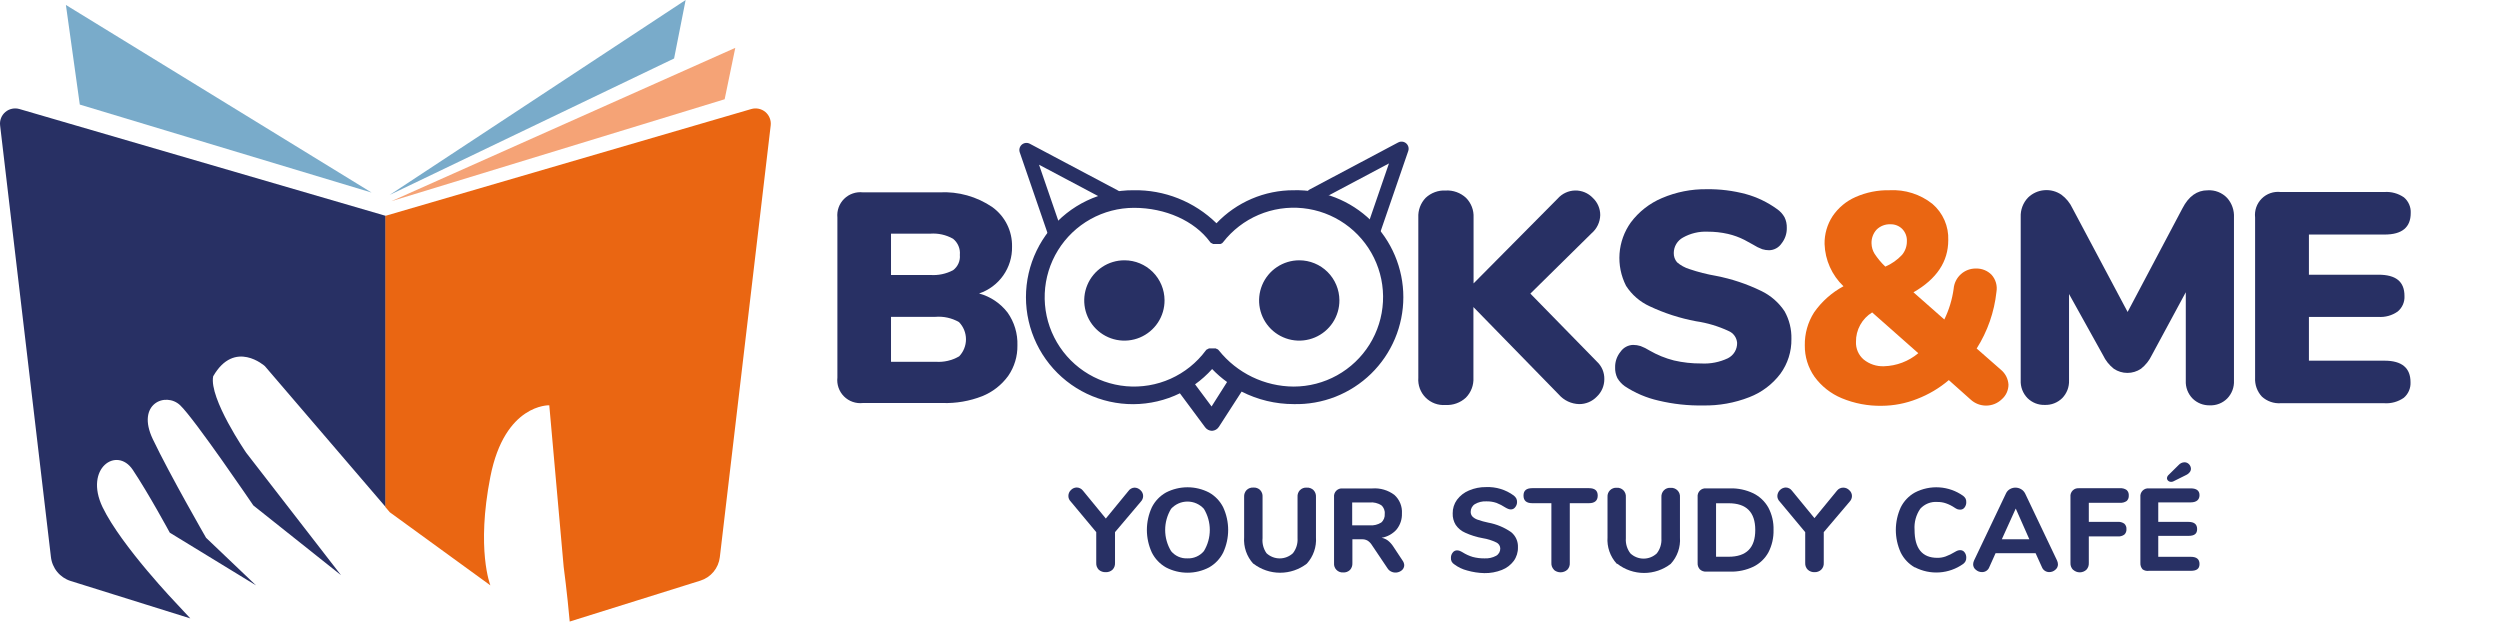<svg width="181" height="45" viewBox="0 0 181 45" fill="none" xmlns="http://www.w3.org/2000/svg">
<path d="M28.34 14.564L53.235 3.464L52.465 7.186L28.34 14.564Z" fill="#F5A376"/>
<path d="M28.209 14.114L48.804 4.234L49.64 0L28.209 14.114Z" fill="#79ABCA"/>
<path d="M26.906 13.943L4.771 0.359L5.777 7.571L26.906 13.943Z" fill="#79ABCA"/>
<path d="M7.426 36.721C6.074 33.891 8.462 32.29 9.612 34.014C10.763 35.737 12.293 38.566 12.293 38.566L18.535 42.38L14.918 38.934C14.918 38.934 12.293 34.372 11.064 31.796C9.835 29.22 12 28.354 13.041 29.338C14.082 30.322 18.342 36.594 18.342 36.594L24.688 41.641L17.826 32.78C17.826 32.78 15.119 28.844 15.434 27.243C16.991 24.536 19.177 26.508 19.177 26.508L27.925 36.712V15.627L1.408 7.894C1.233 7.843 1.049 7.836 0.871 7.874C0.693 7.911 0.527 7.992 0.388 8.11C0.25 8.227 0.142 8.377 0.076 8.547C0.009 8.716 -0.014 8.899 0.008 9.08L3.686 40.316C3.729 40.715 3.888 41.094 4.142 41.405C4.397 41.715 4.737 41.945 5.121 42.065L13.78 44.773L12.831 43.754C12.831 43.754 8.795 39.55 7.426 36.721Z" fill="#283064"/>
<path d="M54.394 7.894L27.903 15.627V36.712L28.222 37.088L35.504 42.38C35.504 42.38 34.463 39.795 35.504 34.508C36.545 29.22 39.768 29.343 39.768 29.343L40.809 41.029C40.809 41.029 41.063 42.931 41.247 45L50.707 42.039C51.08 41.922 51.412 41.7 51.661 41.399C51.911 41.097 52.069 40.731 52.115 40.342L55.798 9.084C55.819 8.903 55.796 8.719 55.729 8.55C55.663 8.38 55.555 8.229 55.416 8.111C55.277 7.993 55.111 7.912 54.932 7.874C54.754 7.836 54.569 7.843 54.394 7.894V7.894Z" fill="#EA6612"/>
<path d="M72.948 22.629C73.439 23.322 73.689 24.157 73.661 25.006C73.675 25.792 73.443 26.563 72.997 27.21C72.52 27.871 71.864 28.383 71.107 28.686C70.194 29.042 69.218 29.21 68.239 29.178H62.472C62.223 29.206 61.971 29.178 61.734 29.095C61.497 29.013 61.282 28.878 61.105 28.7C60.928 28.523 60.793 28.308 60.71 28.071C60.627 27.835 60.599 27.582 60.627 27.333V15.746C60.603 15.499 60.634 15.249 60.719 15.015C60.803 14.782 60.939 14.57 61.116 14.396C61.292 14.221 61.506 14.088 61.741 14.007C61.975 13.926 62.225 13.898 62.472 13.925H68.022C69.381 13.854 70.726 14.231 71.85 14.998C72.301 15.325 72.666 15.756 72.914 16.255C73.161 16.753 73.284 17.305 73.272 17.862C73.287 18.606 73.063 19.336 72.634 19.945C72.205 20.554 71.592 21.01 70.886 21.247C71.706 21.47 72.43 21.956 72.948 22.629V22.629ZM64.509 19.908H67.353C67.924 19.95 68.495 19.831 69.001 19.564C69.172 19.437 69.306 19.269 69.392 19.075C69.479 18.881 69.513 18.668 69.493 18.457C69.515 18.236 69.481 18.014 69.395 17.809C69.309 17.605 69.174 17.425 69.001 17.286C68.501 17.003 67.927 16.874 67.353 16.917H64.509V19.908ZM69.43 25.813C69.755 25.479 69.937 25.032 69.937 24.566C69.937 24.099 69.755 23.652 69.43 23.318C68.913 23.023 68.32 22.891 67.727 22.939H64.509V26.192H67.742C68.336 26.235 68.93 26.098 69.444 25.798L69.43 25.813Z" fill="#283064"/>
<path d="M116.153 27.456C116.153 27.692 116.105 27.925 116.012 28.142C115.919 28.358 115.783 28.554 115.611 28.716C115.446 28.888 115.247 29.025 115.027 29.118C114.807 29.211 114.571 29.258 114.332 29.257C114.051 29.25 113.775 29.185 113.521 29.066C113.267 28.946 113.04 28.775 112.856 28.563L106.676 22.231V27.348C106.69 27.613 106.649 27.878 106.555 28.126C106.461 28.374 106.316 28.6 106.13 28.79C105.932 28.973 105.7 29.114 105.446 29.205C105.192 29.297 104.923 29.336 104.654 29.321C104.39 29.341 104.126 29.304 103.878 29.212C103.63 29.12 103.405 28.976 103.218 28.789C103.031 28.602 102.887 28.377 102.795 28.129C102.703 27.881 102.666 27.616 102.686 27.353V15.746C102.673 15.485 102.714 15.225 102.805 14.98C102.896 14.736 103.037 14.512 103.217 14.324C103.41 14.143 103.638 14.002 103.886 13.911C104.135 13.819 104.399 13.779 104.664 13.793C104.933 13.777 105.202 13.817 105.456 13.908C105.709 13.999 105.942 14.141 106.14 14.324C106.325 14.51 106.469 14.733 106.563 14.977C106.657 15.222 106.699 15.484 106.686 15.746V20.519L112.777 14.378C112.935 14.198 113.128 14.054 113.345 13.953C113.561 13.852 113.796 13.797 114.035 13.792C114.274 13.787 114.511 13.832 114.731 13.923C114.952 14.015 115.151 14.151 115.316 14.324C115.488 14.484 115.624 14.677 115.717 14.892C115.81 15.107 115.858 15.339 115.857 15.574C115.851 15.825 115.792 16.073 115.683 16.3C115.575 16.527 115.419 16.729 115.228 16.892L110.799 21.257L115.611 26.177C115.788 26.339 115.927 26.537 116.021 26.758C116.114 26.979 116.159 27.217 116.153 27.456V27.456Z" fill="#283064"/>
<path d="M120.089 29.006C119.212 28.809 118.378 28.454 117.629 27.958C117.413 27.802 117.232 27.602 117.097 27.372C116.98 27.129 116.924 26.86 116.935 26.59C116.927 26.18 117.067 25.78 117.329 25.463C117.431 25.315 117.566 25.193 117.725 25.108C117.883 25.022 118.059 24.976 118.239 24.971C118.423 24.972 118.605 25 118.78 25.055C119.007 25.141 119.225 25.25 119.43 25.38C119.983 25.699 120.577 25.94 121.196 26.098C121.841 26.247 122.502 26.32 123.164 26.315C123.832 26.353 124.499 26.223 125.103 25.936C125.308 25.831 125.479 25.671 125.597 25.474C125.714 25.276 125.773 25.049 125.767 24.819C125.752 24.633 125.687 24.455 125.577 24.303C125.468 24.152 125.319 24.035 125.147 23.963C124.401 23.615 123.609 23.378 122.795 23.259C121.631 23.042 120.5 22.677 119.43 22.172C118.733 21.852 118.142 21.34 117.727 20.696C117.359 19.973 117.195 19.164 117.255 18.355C117.315 17.547 117.596 16.77 118.067 16.11C118.65 15.329 119.432 14.717 120.33 14.339C121.354 13.901 122.459 13.683 123.573 13.699C124.524 13.686 125.472 13.804 126.392 14.048C127.203 14.271 127.968 14.638 128.65 15.131C128.878 15.285 129.067 15.491 129.201 15.731C129.317 15.97 129.373 16.233 129.364 16.499C129.374 16.907 129.24 17.306 128.985 17.625C128.885 17.774 128.752 17.896 128.595 17.981C128.438 18.067 128.263 18.114 128.084 18.117C127.918 18.117 127.752 18.092 127.592 18.044C127.356 17.957 127.13 17.845 126.918 17.709L126.298 17.369C125.921 17.177 125.521 17.032 125.108 16.936C124.624 16.826 124.128 16.771 123.632 16.774C123.01 16.746 122.393 16.892 121.85 17.197C121.648 17.306 121.48 17.467 121.362 17.663C121.244 17.86 121.182 18.085 121.181 18.314C121.173 18.561 121.257 18.801 121.417 18.988C121.677 19.212 121.98 19.379 122.308 19.48C122.937 19.695 123.582 19.859 124.237 19.972C125.372 20.191 126.474 20.559 127.514 21.065C128.201 21.395 128.786 21.905 129.206 22.541C129.546 23.151 129.716 23.84 129.698 24.538C129.714 25.446 129.432 26.334 128.896 27.067C128.32 27.828 127.543 28.412 126.653 28.755C125.586 29.173 124.447 29.377 123.302 29.355C122.22 29.375 121.141 29.257 120.089 29.006V29.006Z" fill="#283064"/>
<path d="M145.414 27.85C145.413 28.052 145.368 28.251 145.284 28.435C145.199 28.618 145.075 28.781 144.922 28.913C144.616 29.206 144.208 29.368 143.785 29.365C143.375 29.364 142.98 29.209 142.678 28.932L141.094 27.52C140.408 28.104 139.627 28.566 138.786 28.888C137.974 29.208 137.11 29.375 136.237 29.38C135.244 29.398 134.257 29.211 133.339 28.829C132.554 28.503 131.873 27.966 131.371 27.279C130.903 26.612 130.657 25.815 130.668 25.001C130.654 24.157 130.888 23.327 131.342 22.615C131.893 21.827 132.621 21.18 133.467 20.725C132.629 19.925 132.138 18.828 132.099 17.67C132.086 16.951 132.29 16.244 132.685 15.643C133.097 15.037 133.672 14.559 134.343 14.265C135.117 13.923 135.957 13.755 136.803 13.773C137.922 13.712 139.024 14.062 139.903 14.757C140.281 15.08 140.581 15.485 140.781 15.941C140.98 16.397 141.074 16.892 141.054 17.389C141.054 18.941 140.215 20.199 138.535 21.163L140.769 23.131C141.109 22.433 141.336 21.686 141.443 20.917C141.474 20.509 141.661 20.129 141.964 19.855C142.266 19.58 142.663 19.432 143.072 19.441C143.279 19.436 143.485 19.474 143.677 19.552C143.869 19.629 144.043 19.746 144.189 19.894C144.338 20.06 144.447 20.258 144.508 20.473C144.57 20.688 144.581 20.914 144.543 21.134C144.386 22.591 143.896 23.994 143.111 25.232L144.868 26.772C145.028 26.905 145.159 27.069 145.253 27.254C145.347 27.44 145.401 27.642 145.414 27.85V27.85ZM138.884 25.572L135.544 22.619C135.181 22.842 134.883 23.155 134.678 23.528C134.473 23.9 134.367 24.32 134.373 24.745C134.362 24.986 134.407 25.226 134.502 25.448C134.597 25.669 134.742 25.866 134.924 26.024C135.339 26.363 135.864 26.538 136.4 26.516C137.311 26.491 138.186 26.158 138.884 25.572ZM135.868 16.622C135.743 16.757 135.646 16.916 135.583 17.089C135.519 17.262 135.491 17.446 135.499 17.63C135.505 17.891 135.58 18.146 135.716 18.368C135.94 18.709 136.202 19.023 136.498 19.303C136.954 19.107 137.364 18.819 137.704 18.457C137.935 18.182 138.061 17.833 138.058 17.473C138.067 17.309 138.042 17.144 137.984 16.99C137.926 16.836 137.838 16.696 137.723 16.577C137.611 16.465 137.478 16.378 137.33 16.319C137.183 16.261 137.025 16.233 136.867 16.238C136.683 16.23 136.5 16.26 136.328 16.326C136.156 16.392 135.999 16.492 135.868 16.622V16.622Z" fill="#EA6612"/>
<path d="M161.247 14.334C161.591 14.721 161.767 15.229 161.739 15.746V27.555C161.751 27.793 161.713 28.032 161.629 28.255C161.544 28.479 161.414 28.683 161.247 28.854C161.083 29.018 160.887 29.146 160.671 29.231C160.456 29.316 160.224 29.355 159.993 29.346C159.762 29.352 159.532 29.312 159.317 29.228C159.102 29.143 158.907 29.016 158.743 28.854C158.575 28.683 158.445 28.479 158.36 28.256C158.276 28.032 158.238 27.793 158.251 27.555V21.158L155.791 25.714C155.609 26.098 155.342 26.435 155.008 26.698C154.718 26.894 154.375 26.999 154.024 26.999C153.674 26.999 153.331 26.894 153.04 26.698C152.707 26.435 152.439 26.098 152.258 25.714L149.798 21.286V27.535C149.808 27.772 149.769 28.009 149.685 28.23C149.6 28.452 149.471 28.654 149.306 28.824C149.139 28.988 148.94 29.117 148.722 29.201C148.504 29.286 148.27 29.325 148.036 29.316C147.806 29.323 147.577 29.282 147.363 29.198C147.149 29.113 146.955 28.986 146.791 28.824C146.624 28.653 146.494 28.45 146.409 28.226C146.324 28.003 146.287 27.764 146.299 27.525V15.716C146.288 15.457 146.329 15.198 146.42 14.956C146.511 14.713 146.651 14.491 146.831 14.304C147.148 13.996 147.561 13.807 148.002 13.77C148.442 13.732 148.882 13.848 149.247 14.098C149.591 14.354 149.867 14.692 150.049 15.082L154.039 22.585L158.01 15.082C158.457 14.211 159.068 13.778 159.83 13.778C160.093 13.761 160.356 13.802 160.601 13.898C160.845 13.994 161.066 14.143 161.247 14.334V14.334Z" fill="#283064"/>
<path d="M163.762 28.716C163.591 28.533 163.46 28.317 163.375 28.082C163.291 27.847 163.255 27.597 163.269 27.348V15.746C163.241 15.497 163.27 15.244 163.352 15.008C163.435 14.771 163.57 14.556 163.747 14.379C163.925 14.201 164.14 14.066 164.376 13.984C164.613 13.901 164.865 13.873 165.115 13.901H172.633C173.134 13.867 173.632 14.004 174.045 14.289C174.208 14.428 174.338 14.601 174.423 14.798C174.509 14.994 174.547 15.207 174.537 15.421C174.537 16.461 173.907 16.981 172.648 16.981H167.166V19.889H172.2C173.459 19.889 174.084 20.381 174.084 21.429C174.096 21.642 174.057 21.855 173.972 22.051C173.887 22.246 173.757 22.419 173.592 22.555C173.182 22.844 172.685 22.981 172.185 22.944H167.166V26.113H172.633C173.892 26.113 174.522 26.633 174.522 27.673C174.533 27.886 174.494 28.1 174.408 28.296C174.323 28.492 174.194 28.666 174.03 28.804C173.617 29.09 173.119 29.227 172.618 29.193H165.129C164.881 29.21 164.632 29.176 164.397 29.094C164.162 29.012 163.946 28.884 163.762 28.716V28.716Z" fill="#283064"/>
<path d="M84.313 21.734C84.317 22.311 84.15 22.875 83.832 23.356C83.514 23.837 83.061 24.213 82.529 24.436C81.997 24.659 81.411 24.718 80.845 24.607C80.279 24.496 79.759 24.219 79.351 23.811C78.943 23.404 78.665 22.885 78.553 22.319C78.441 21.753 78.5 21.167 78.721 20.635C78.943 20.103 79.318 19.649 79.799 19.33C80.279 19.011 80.844 18.843 81.42 18.846C82.186 18.848 82.92 19.153 83.462 19.694C84.003 20.235 84.309 20.968 84.313 21.734V21.734Z" fill="#283064"/>
<path d="M96.973 21.734C96.977 22.31 96.81 22.874 96.493 23.355C96.176 23.835 95.723 24.211 95.192 24.434C94.661 24.657 94.076 24.718 93.51 24.608C92.945 24.498 92.425 24.223 92.016 23.817C91.608 23.411 91.329 22.893 91.215 22.328C91.101 21.764 91.158 21.178 91.377 20.645C91.597 20.113 91.969 19.657 92.448 19.337C92.927 19.017 93.49 18.846 94.066 18.846C94.833 18.846 95.57 19.149 96.115 19.69C96.659 20.232 96.968 20.966 96.973 21.734V21.734Z" fill="#283064"/>
<path d="M93.662 13.773C92.617 13.771 91.582 13.982 90.621 14.393C89.66 14.804 88.793 15.406 88.073 16.164C87.279 15.386 86.339 14.774 85.307 14.364C84.275 13.953 83.171 13.752 82.06 13.773C80.893 13.767 79.74 14.026 78.687 14.528C77.634 15.031 76.708 15.765 75.978 16.676C75.249 17.587 74.735 18.651 74.474 19.789C74.214 20.926 74.214 22.108 74.474 23.245C74.735 24.383 75.249 25.447 75.978 26.358C76.707 27.269 77.633 28.003 78.686 28.506C79.74 29.009 80.892 29.267 82.059 29.262C83.226 29.256 84.377 28.987 85.425 28.475L87.251 30.935C87.308 31.012 87.382 31.075 87.467 31.12C87.552 31.164 87.647 31.188 87.743 31.191H87.758C87.857 31.185 87.953 31.155 88.039 31.105C88.124 31.055 88.197 30.984 88.25 30.9L89.893 28.352C91.06 28.947 92.352 29.257 93.662 29.257C94.695 29.283 95.723 29.102 96.685 28.725C97.647 28.347 98.524 27.781 99.264 27.06C100.004 26.338 100.592 25.476 100.993 24.524C101.395 23.571 101.602 22.548 101.602 21.515C101.602 20.481 101.395 19.458 100.993 18.506C100.592 17.554 100.004 16.692 99.264 15.97C98.524 15.249 97.647 14.682 96.685 14.305C95.723 13.928 94.695 13.747 93.662 13.773V13.773ZM87.718 29.429L86.523 27.825C86.973 27.502 87.387 27.131 87.758 26.718C88.089 27.064 88.451 27.378 88.84 27.658L87.718 29.429ZM93.662 27.988C92.622 27.983 91.597 27.745 90.66 27.293C89.724 26.841 88.9 26.186 88.25 25.375V25.375L88.205 25.326L88.156 25.281H88.122L88.063 25.247L88.013 25.222H87.95H87.895H87.654H87.585H87.536L87.477 25.252L87.423 25.286H87.389L87.339 25.331L87.295 25.38C86.636 26.265 85.761 26.968 84.754 27.42C83.747 27.872 82.641 28.059 81.542 27.963C80.442 27.867 79.385 27.491 78.471 26.871C77.558 26.252 76.818 25.408 76.323 24.422C75.827 23.436 75.592 22.339 75.64 21.236C75.688 20.133 76.018 19.061 76.597 18.121C77.177 17.181 77.987 16.406 78.951 15.868C79.915 15.33 81 15.047 82.104 15.047C84.377 15.047 86.483 15.992 87.6 17.507C87.611 17.526 87.624 17.542 87.639 17.556L87.689 17.601H87.718C87.738 17.617 87.759 17.63 87.782 17.64L87.831 17.665H87.891C87.91 17.669 87.93 17.669 87.95 17.665H88.009H88.132H88.191H88.25H88.309H88.368L88.422 17.63H88.456L88.505 17.586L88.55 17.537C89.225 16.669 90.109 15.988 91.12 15.557C92.13 15.126 93.234 14.959 94.327 15.072C95.42 15.185 96.466 15.574 97.367 16.203C98.268 16.832 98.994 17.68 99.477 18.667C99.96 19.654 100.184 20.748 100.127 21.845C100.071 22.943 99.736 24.008 99.154 24.94C98.573 25.872 97.763 26.641 96.802 27.174C95.842 27.707 94.761 27.987 93.662 27.988V27.988Z" fill="#283064"/>
<path d="M80.717 14.255L74.315 10.86L76.352 16.779" stroke="#283064" stroke-width="1.028" stroke-linecap="round" stroke-linejoin="round"/>
<path d="M95.069 14.166L101.471 10.767L99.433 16.691" stroke="#283064" stroke-width="1.028" stroke-linecap="round" stroke-linejoin="round"/>
<path d="M82.139 35.304C82.302 35.307 82.458 35.374 82.572 35.491C82.632 35.544 82.68 35.609 82.713 35.682C82.746 35.755 82.763 35.834 82.763 35.914C82.761 36.063 82.704 36.205 82.601 36.313L80.727 38.527V40.761C80.732 40.851 80.718 40.942 80.686 41.027C80.653 41.111 80.604 41.188 80.54 41.253C80.473 41.312 80.395 41.358 80.311 41.388C80.226 41.417 80.137 41.43 80.047 41.425C79.868 41.432 79.692 41.371 79.555 41.253C79.492 41.188 79.442 41.111 79.409 41.027C79.377 40.942 79.363 40.851 79.368 40.761V38.527L77.514 36.303C77.461 36.251 77.42 36.188 77.392 36.12C77.364 36.052 77.35 35.978 77.351 35.904C77.351 35.825 77.367 35.747 77.398 35.674C77.429 35.601 77.475 35.535 77.533 35.481C77.587 35.423 77.653 35.376 77.726 35.344C77.798 35.312 77.877 35.295 77.956 35.294C78.043 35.296 78.129 35.317 78.206 35.357C78.284 35.396 78.351 35.452 78.404 35.521L80.062 37.543L81.696 35.55C81.745 35.477 81.811 35.417 81.888 35.375C81.965 35.332 82.051 35.308 82.139 35.304V35.304Z" fill="#283064"/>
<path d="M84.417 41.081C83.976 40.831 83.62 40.456 83.393 40.003C83.157 39.49 83.034 38.932 83.034 38.367C83.034 37.802 83.157 37.244 83.393 36.731C83.62 36.279 83.976 35.906 84.417 35.658C84.899 35.409 85.434 35.279 85.977 35.279C86.519 35.279 87.054 35.409 87.536 35.658C87.977 35.906 88.333 36.279 88.56 36.731C88.796 37.244 88.919 37.802 88.919 38.367C88.919 38.932 88.796 39.49 88.56 40.003C88.333 40.456 87.977 40.831 87.536 41.081C87.055 41.333 86.52 41.464 85.977 41.464C85.433 41.464 84.898 41.333 84.417 41.081V41.081ZM87.162 39.9C87.442 39.438 87.59 38.909 87.59 38.369C87.59 37.83 87.442 37.301 87.162 36.839C87.012 36.673 86.829 36.541 86.624 36.45C86.419 36.359 86.198 36.313 85.974 36.313C85.75 36.313 85.529 36.359 85.324 36.45C85.12 36.541 84.936 36.673 84.786 36.839C84.506 37.301 84.358 37.83 84.358 38.369C84.358 38.909 84.506 39.438 84.786 39.9C84.928 40.073 85.109 40.211 85.314 40.303C85.519 40.394 85.742 40.436 85.967 40.426C86.193 40.436 86.418 40.394 86.626 40.302C86.833 40.211 87.017 40.073 87.162 39.9V39.9Z" fill="#283064"/>
<path d="M90.734 40.81C90.501 40.552 90.322 40.25 90.208 39.921C90.095 39.592 90.05 39.243 90.075 38.896V35.973C90.069 35.883 90.081 35.793 90.112 35.708C90.142 35.624 90.19 35.546 90.252 35.481C90.317 35.417 90.394 35.368 90.479 35.337C90.563 35.306 90.654 35.293 90.744 35.299C90.835 35.292 90.925 35.305 91.01 35.336C91.095 35.367 91.172 35.417 91.236 35.481C91.298 35.547 91.345 35.624 91.375 35.709C91.404 35.794 91.416 35.884 91.409 35.973V38.96C91.37 39.346 91.472 39.734 91.694 40.052C91.954 40.294 92.296 40.428 92.651 40.428C93.006 40.428 93.348 40.294 93.608 40.052C93.849 39.743 93.968 39.356 93.942 38.965V35.978C93.935 35.889 93.947 35.798 93.976 35.714C94.006 35.629 94.053 35.551 94.115 35.486C94.179 35.422 94.256 35.372 94.341 35.341C94.426 35.309 94.516 35.297 94.607 35.304C94.697 35.298 94.787 35.31 94.872 35.342C94.957 35.373 95.034 35.422 95.099 35.486C95.161 35.551 95.209 35.629 95.239 35.713C95.27 35.798 95.282 35.888 95.276 35.978V38.901C95.3 39.247 95.254 39.595 95.139 39.923C95.025 40.252 94.846 40.553 94.612 40.81C94.058 41.236 93.379 41.466 92.68 41.466C91.982 41.466 91.303 41.236 90.749 40.81H90.734Z" fill="#283064"/>
<path d="M101.667 40.908C101.668 40.984 101.651 41.059 101.618 41.128C101.584 41.196 101.536 41.256 101.475 41.302C101.368 41.386 101.239 41.438 101.102 41.451C100.966 41.465 100.829 41.438 100.708 41.376C100.603 41.322 100.514 41.24 100.452 41.139L99.325 39.462C99.247 39.334 99.141 39.224 99.015 39.142C98.891 39.072 98.749 39.038 98.607 39.044H97.913V40.77C97.918 40.86 97.906 40.949 97.876 41.034C97.847 41.118 97.801 41.196 97.741 41.263C97.676 41.326 97.599 41.374 97.514 41.406C97.43 41.437 97.339 41.45 97.249 41.445C97.159 41.451 97.07 41.438 96.986 41.407C96.902 41.376 96.826 41.327 96.763 41.263C96.699 41.2 96.651 41.123 96.62 41.039C96.589 40.955 96.577 40.865 96.585 40.775V35.988C96.575 35.904 96.585 35.819 96.613 35.739C96.641 35.66 96.686 35.587 96.745 35.528C96.805 35.468 96.877 35.422 96.956 35.393C97.036 35.365 97.121 35.355 97.205 35.363H99.355C99.927 35.32 100.495 35.486 100.954 35.831C101.14 35.999 101.286 36.207 101.381 36.44C101.475 36.672 101.516 36.923 101.5 37.174C101.515 37.593 101.378 38.003 101.116 38.33C100.834 38.651 100.45 38.864 100.029 38.935C100.195 38.968 100.351 39.036 100.486 39.137C100.639 39.259 100.77 39.405 100.875 39.57L101.525 40.554C101.606 40.655 101.656 40.779 101.667 40.908V40.908ZM99.999 37.833C100.089 37.756 100.158 37.658 100.203 37.549C100.247 37.44 100.265 37.321 100.255 37.203C100.267 37.085 100.249 36.967 100.205 36.857C100.16 36.747 100.09 36.65 99.999 36.574C99.752 36.422 99.462 36.352 99.173 36.377H97.898V38.035H99.173C99.463 38.058 99.752 37.987 99.999 37.833Z" fill="#283064"/>
<path d="M106.233 41.307C105.89 41.221 105.567 41.068 105.284 40.854C105.204 40.806 105.14 40.737 105.098 40.654C105.057 40.572 105.039 40.479 105.048 40.387C105.044 40.249 105.089 40.115 105.175 40.008C105.21 39.959 105.256 39.919 105.309 39.891C105.362 39.863 105.421 39.847 105.481 39.846C105.542 39.845 105.604 39.855 105.663 39.875C105.74 39.904 105.814 39.94 105.884 39.983C106.115 40.129 106.365 40.244 106.627 40.323C106.898 40.394 107.178 40.429 107.459 40.426C107.757 40.446 108.056 40.381 108.32 40.239C108.414 40.185 108.491 40.107 108.544 40.013C108.597 39.918 108.623 39.811 108.62 39.703C108.617 39.613 108.589 39.525 108.54 39.449C108.49 39.374 108.421 39.313 108.339 39.275C108.028 39.124 107.697 39.02 107.355 38.965C106.917 38.888 106.491 38.755 106.086 38.571C105.805 38.451 105.564 38.253 105.392 38C105.239 37.751 105.164 37.461 105.175 37.169C105.169 36.816 105.278 36.47 105.485 36.185C105.708 35.886 106.008 35.654 106.351 35.511C106.743 35.343 107.165 35.259 107.591 35.265C108.309 35.235 109.015 35.45 109.594 35.875C109.668 35.931 109.73 36.001 109.776 36.081C109.817 36.162 109.838 36.252 109.835 36.342C109.837 36.48 109.79 36.614 109.702 36.721C109.667 36.77 109.622 36.81 109.569 36.838C109.516 36.866 109.457 36.882 109.397 36.883C109.337 36.885 109.277 36.875 109.22 36.854C109.141 36.826 109.065 36.789 108.994 36.746C108.791 36.612 108.575 36.5 108.349 36.411C108.109 36.329 107.855 36.291 107.601 36.298C107.313 36.284 107.028 36.354 106.78 36.5C106.687 36.558 106.61 36.64 106.558 36.736C106.505 36.833 106.478 36.941 106.479 37.051C106.475 37.175 106.517 37.296 106.597 37.39C106.705 37.498 106.837 37.578 106.981 37.626C107.232 37.715 107.488 37.785 107.749 37.838C108.344 37.947 108.909 38.182 109.407 38.527C109.57 38.659 109.699 38.828 109.785 39.019C109.87 39.211 109.909 39.419 109.899 39.629C109.908 39.981 109.8 40.327 109.594 40.613C109.374 40.905 109.078 41.13 108.738 41.263C108.333 41.423 107.899 41.502 107.463 41.494C107.047 41.484 106.634 41.421 106.233 41.307V41.307Z" fill="#283064"/>
<path d="M112.507 41.248C112.442 41.184 112.393 41.107 112.36 41.022C112.328 40.937 112.314 40.846 112.32 40.756V36.431H110.937C110.514 36.431 110.302 36.249 110.302 35.88C110.302 35.511 110.514 35.343 110.937 35.343H115.041C115.464 35.343 115.675 35.52 115.675 35.88C115.675 36.239 115.464 36.431 115.041 36.431H113.653V40.756C113.659 40.846 113.647 40.936 113.616 41.02C113.586 41.105 113.538 41.182 113.476 41.248C113.341 41.369 113.166 41.436 112.984 41.436C112.802 41.436 112.627 41.369 112.492 41.248H112.507Z" fill="#283064"/>
<path d="M117.048 40.81C116.813 40.553 116.634 40.25 116.519 39.921C116.405 39.592 116.359 39.243 116.384 38.896V35.973C116.378 35.885 116.391 35.797 116.422 35.714C116.453 35.632 116.502 35.557 116.564 35.494C116.627 35.432 116.702 35.383 116.784 35.352C116.867 35.321 116.955 35.308 117.043 35.314C117.134 35.307 117.224 35.319 117.309 35.351C117.394 35.382 117.471 35.432 117.535 35.496C117.598 35.561 117.645 35.638 117.676 35.723C117.707 35.808 117.719 35.898 117.712 35.988V38.975C117.685 39.367 117.802 39.755 118.042 40.067C118.301 40.309 118.642 40.444 118.997 40.444C119.351 40.444 119.692 40.309 119.951 40.067C120.192 39.758 120.311 39.371 120.286 38.98V35.993C120.279 35.903 120.292 35.813 120.322 35.728C120.353 35.643 120.401 35.566 120.463 35.501C120.526 35.436 120.603 35.386 120.688 35.354C120.773 35.323 120.865 35.311 120.955 35.319C121.045 35.312 121.136 35.325 121.221 35.357C121.305 35.388 121.383 35.437 121.447 35.501C121.511 35.565 121.561 35.642 121.592 35.727C121.624 35.812 121.636 35.903 121.629 35.993V38.916C121.654 39.263 121.607 39.611 121.492 39.939C121.377 40.268 121.196 40.569 120.96 40.825C120.407 41.251 119.729 41.482 119.031 41.482C118.333 41.482 117.655 41.251 117.102 40.825L117.048 40.81Z" fill="#283064"/>
<path d="M123.071 41.223C123.014 41.161 122.97 41.088 122.942 41.008C122.914 40.929 122.903 40.845 122.908 40.761V35.983C122.899 35.899 122.909 35.813 122.937 35.733C122.965 35.653 123.011 35.581 123.071 35.52C123.131 35.461 123.203 35.415 123.283 35.387C123.363 35.358 123.449 35.349 123.533 35.358H125.25C125.835 35.342 126.415 35.465 126.943 35.717C127.401 35.944 127.78 36.305 128.03 36.751C128.292 37.249 128.421 37.807 128.404 38.369C128.419 38.931 128.292 39.488 128.035 39.988C127.789 40.437 127.411 40.799 126.953 41.026C126.422 41.279 125.838 41.402 125.25 41.386H123.533C123.449 41.391 123.365 41.38 123.285 41.352C123.206 41.324 123.133 41.28 123.071 41.223V41.223ZM127.081 38.369C127.081 37.08 126.439 36.436 125.157 36.436H124.242V40.308H125.152C126.441 40.308 127.084 39.662 127.081 38.369V38.369Z" fill="#283064"/>
<path d="M133.457 35.304C133.538 35.305 133.618 35.322 133.693 35.354C133.767 35.386 133.834 35.433 133.89 35.491C133.95 35.544 133.999 35.609 134.032 35.682C134.065 35.755 134.082 35.834 134.082 35.914C134.08 36.063 134.022 36.205 133.92 36.313L132.04 38.527V40.761C132.046 40.852 132.032 40.943 131.998 41.028C131.965 41.113 131.914 41.19 131.848 41.253C131.721 41.368 131.553 41.43 131.381 41.425C131.201 41.434 131.024 41.372 130.889 41.253C130.823 41.19 130.772 41.113 130.739 41.028C130.706 40.943 130.692 40.852 130.697 40.761V38.527L128.842 36.303C128.79 36.251 128.749 36.188 128.721 36.12C128.693 36.052 128.679 35.978 128.68 35.904C128.687 35.745 128.754 35.594 128.866 35.481C128.979 35.368 129.13 35.301 129.29 35.294C129.376 35.296 129.461 35.317 129.538 35.356C129.614 35.395 129.681 35.452 129.733 35.521L131.366 37.513L133 35.521C133.054 35.452 133.124 35.396 133.203 35.359C133.283 35.321 133.37 35.303 133.457 35.304V35.304Z" fill="#283064"/>
<path d="M138.638 41.085C138.197 40.837 137.84 40.462 137.615 40.008C137.38 39.494 137.258 38.935 137.258 38.369C137.258 37.804 137.38 37.245 137.615 36.731C137.84 36.278 138.197 35.904 138.638 35.658C139.186 35.374 139.801 35.245 140.416 35.287C141.031 35.329 141.623 35.539 142.127 35.895C142.202 35.949 142.264 36.02 142.309 36.101C142.345 36.181 142.362 36.269 142.358 36.357C142.362 36.495 142.319 36.631 142.235 36.741C142.2 36.789 142.155 36.829 142.102 36.856C142.049 36.883 141.99 36.898 141.93 36.898C141.86 36.9 141.79 36.889 141.723 36.869C141.652 36.841 141.584 36.805 141.522 36.761C141.325 36.627 141.112 36.519 140.887 36.441C140.688 36.372 140.478 36.339 140.267 36.342C140.036 36.324 139.805 36.358 139.59 36.443C139.375 36.529 139.182 36.663 139.027 36.834C138.721 37.279 138.575 37.816 138.614 38.355C138.614 39.709 139.165 40.387 140.267 40.387C140.47 40.389 140.671 40.356 140.862 40.288C141.092 40.203 141.313 40.096 141.522 39.968C141.59 39.925 141.663 39.889 141.738 39.86C141.8 39.839 141.865 39.829 141.93 39.831C141.99 39.831 142.049 39.846 142.102 39.873C142.155 39.9 142.2 39.94 142.235 39.988C142.319 40.098 142.362 40.234 142.358 40.372C142.362 40.462 142.344 40.552 142.304 40.633C142.261 40.712 142.2 40.782 142.127 40.834C141.623 41.19 141.031 41.4 140.416 41.442C139.801 41.484 139.186 41.355 138.638 41.071V41.085Z" fill="#283064"/>
<path d="M148.996 40.849C148.998 40.927 148.982 41.004 148.948 41.074C148.915 41.144 148.865 41.205 148.804 41.253C148.683 41.363 148.524 41.422 148.361 41.42C148.253 41.42 148.147 41.389 148.056 41.331C147.955 41.267 147.877 41.172 147.835 41.061L147.377 40.052H144.479L144.026 41.061C143.986 41.169 143.913 41.261 143.818 41.326C143.723 41.39 143.61 41.423 143.495 41.42C143.332 41.42 143.174 41.361 143.052 41.253C142.99 41.206 142.939 41.145 142.905 41.075C142.871 41.005 142.854 40.927 142.855 40.849C142.859 40.754 142.883 40.66 142.924 40.574L145.232 35.727C145.291 35.595 145.391 35.484 145.517 35.412C145.638 35.342 145.776 35.305 145.916 35.304C146.061 35.304 146.204 35.343 146.329 35.417C146.453 35.491 146.554 35.599 146.619 35.727L148.927 40.574C148.968 40.66 148.992 40.754 148.996 40.849V40.849ZM144.932 39.043H146.924L145.94 36.819L144.932 39.043Z" fill="#283064"/>
<path d="M150.088 41.253C150.024 41.188 149.975 41.111 149.943 41.026C149.911 40.942 149.896 40.851 149.901 40.761V35.973C149.892 35.889 149.901 35.803 149.929 35.724C149.958 35.643 150.003 35.571 150.063 35.511C150.123 35.451 150.196 35.405 150.276 35.377C150.356 35.349 150.442 35.339 150.526 35.348H153.478C153.652 35.332 153.826 35.377 153.97 35.476C154.025 35.528 154.067 35.59 154.093 35.66C154.119 35.73 154.13 35.805 154.123 35.88C154.128 35.953 154.117 36.026 154.091 36.094C154.064 36.162 154.023 36.223 153.97 36.273C153.826 36.372 153.652 36.417 153.478 36.401H151.23V37.784H153.306C153.48 37.767 153.654 37.812 153.798 37.912C153.853 37.963 153.896 38.025 153.923 38.095C153.951 38.165 153.962 38.24 153.955 38.315C153.96 38.389 153.948 38.462 153.921 38.53C153.894 38.598 153.852 38.659 153.798 38.709C153.654 38.809 153.48 38.854 153.306 38.837H151.23V40.761C151.235 40.85 151.222 40.94 151.192 41.025C151.161 41.11 151.114 41.187 151.052 41.253C150.922 41.372 150.752 41.438 150.575 41.438C150.399 41.438 150.228 41.372 150.098 41.253H150.088Z" fill="#283064"/>
<path d="M155.126 41.223C155.07 41.161 155.026 41.088 154.998 41.008C154.97 40.929 154.959 40.845 154.964 40.761V35.983C154.955 35.899 154.964 35.813 154.992 35.733C155.021 35.653 155.066 35.581 155.126 35.52C155.186 35.461 155.259 35.415 155.339 35.387C155.419 35.358 155.505 35.349 155.589 35.358H158.61C159.033 35.358 159.245 35.53 159.245 35.85C159.245 36.17 159.033 36.372 158.61 36.372H156.258V37.784H158.438C158.861 37.784 159.072 37.956 159.072 38.306C159.072 38.655 158.861 38.797 158.438 38.797H156.258V40.313H158.61C159.033 40.313 159.245 40.485 159.245 40.834C159.245 41.184 159.033 41.327 158.61 41.327H155.584C155.424 41.353 155.26 41.316 155.126 41.223V41.223ZM157.188 34.886C157.11 34.888 157.034 34.859 156.976 34.807C156.949 34.783 156.926 34.754 156.911 34.721C156.896 34.688 156.888 34.652 156.888 34.615C156.896 34.528 156.936 34.447 157.001 34.389L157.734 33.666C157.787 33.606 157.851 33.558 157.923 33.524C157.995 33.49 158.073 33.471 158.152 33.469C158.214 33.468 158.275 33.48 158.332 33.503C158.388 33.527 158.439 33.562 158.482 33.607C158.569 33.694 158.62 33.812 158.625 33.936C158.624 34.027 158.593 34.116 158.536 34.187C158.47 34.275 158.382 34.345 158.28 34.389L157.35 34.851C157.3 34.877 157.244 34.888 157.188 34.886V34.886Z" fill="#283064"/>
</svg>
